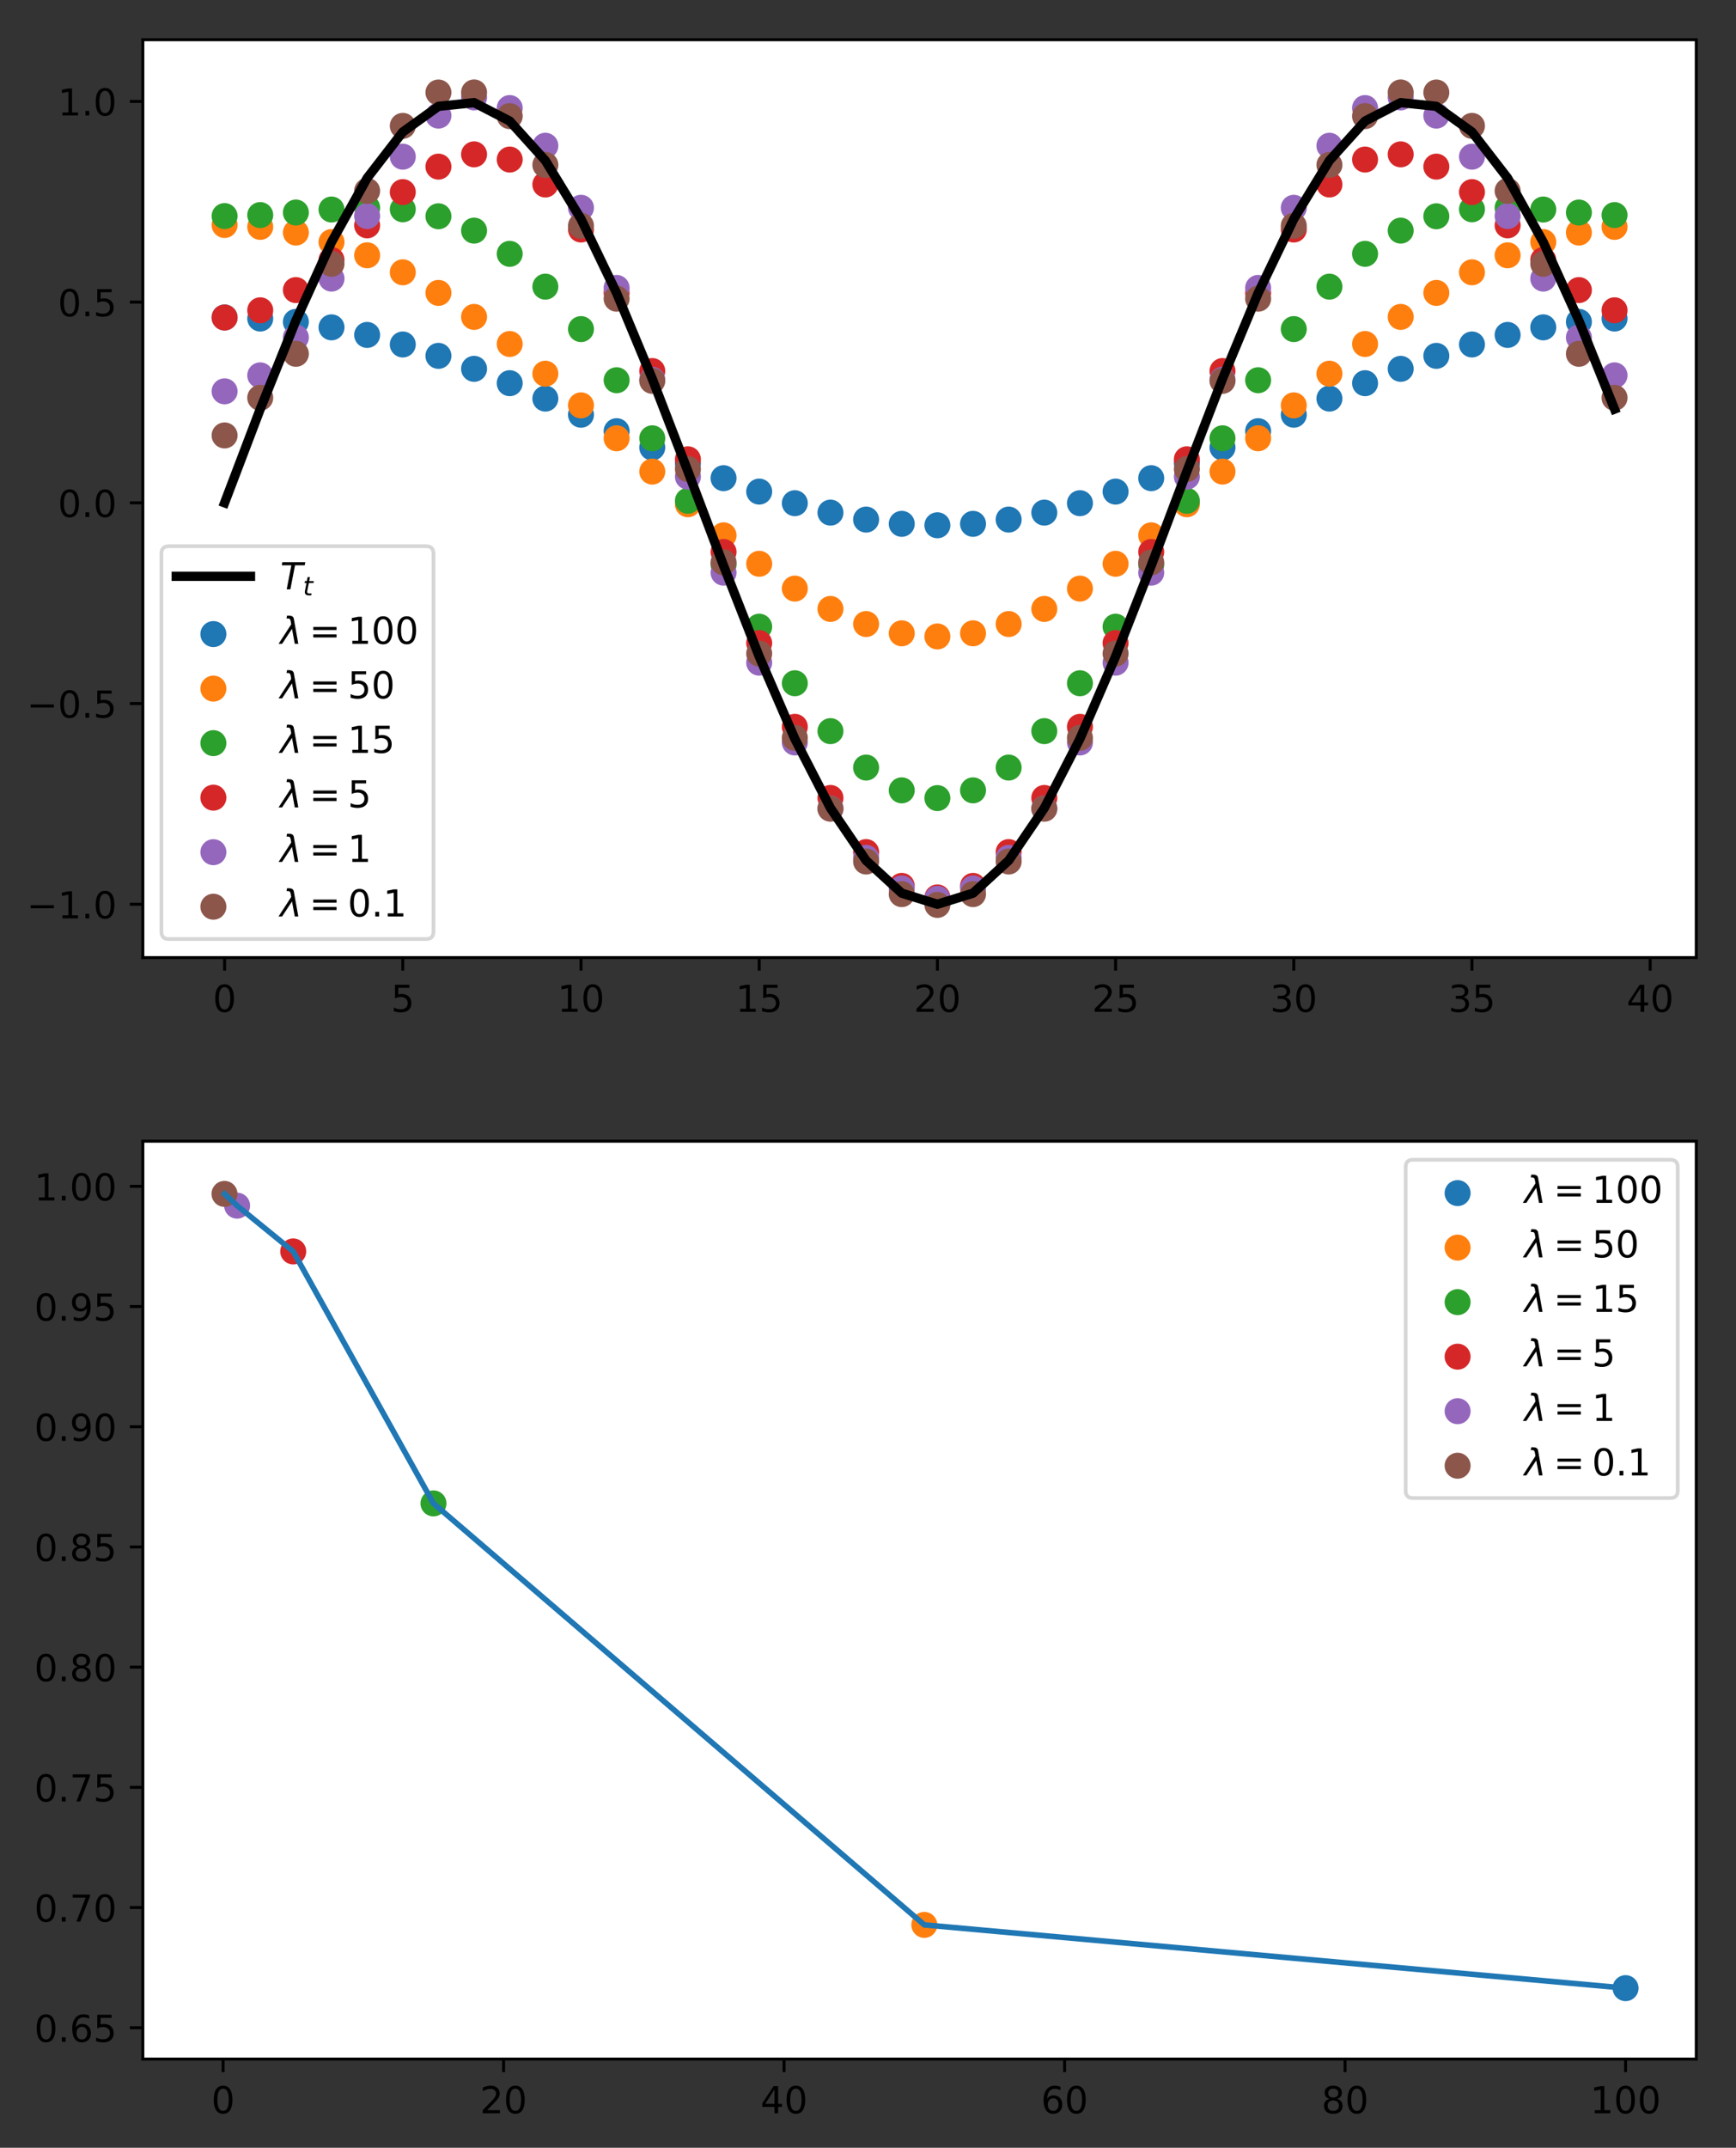 <?xml version="1.0" encoding="utf-8" standalone="no"?>
<!DOCTYPE svg PUBLIC "-//W3C//DTD SVG 1.1//EN"
  "http://www.w3.org/Graphics/SVG/1.1/DTD/svg11.dtd">
<!-- Created with matplotlib (https://matplotlib.org/) -->
<svg height="578.178pt" version="1.1" viewBox="0 0 467.683 578.178" width="467.683pt" xmlns="http://www.w3.org/2000/svg" xmlns:xlink="http://www.w3.org/1999/xlink">
 <rect x="0" y="0" width="467.683" height="578.178" fill="#333333" stroke="none"/>
 <defs>
  <style type="text/css">
*{stroke-linecap:butt;stroke-linejoin:round;}
  </style>
 </defs>
 <g id="figure_1">
  <g id="patch_1">
   <path d="M 0 578.178 
L 467.683 578.178 
L 467.683 0 
L 0 0 
z
" style="fill:none;"/>
  </g>
  <g id="axes_1">
   <g id="patch_2">
    <path d="M 38.483 257.791 
L 456.983 257.791 
L 456.983 10.7 
L 38.483 10.7 
z
" style="fill:#ffffff;"/>
   </g>
   <g id="PathCollection_1">
    <defs>
     <path d="M 0 3 
C 0.796 3 1.559 2.684 2.121 2.121 
C 2.684 1.559 3 0.796 3 0 
C 3 -0.796 2.684 -1.559 2.121 -2.121 
C 1.559 -2.684 0.796 -3 0 -3 
C -0.796 -3 -1.559 -2.684 -2.121 -2.121 
C -2.684 -1.559 -3 -0.796 -3 0 
C -3 0.796 -2.684 1.559 -2.121 2.121 
C -1.559 2.684 -0.796 3 0 3 
z
" id="m4010c85665" style="stroke:#1f77b4;"/>
    </defs>
    <g clip-path="url(#pe5f112ad91)">
     <use style="fill:#1f77b4;stroke:#1f77b4;" x="60.506" xlink:href="#m4010c85665" y="85.452"/>
     <use style="fill:#1f77b4;stroke:#1f77b4;" x="70.107" xlink:href="#m4010c85665" y="85.751"/>
     <use style="fill:#1f77b4;stroke:#1f77b4;" x="79.708" xlink:href="#m4010c85665" y="86.646"/>
     <use style="fill:#1f77b4;stroke:#1f77b4;" x="89.31" xlink:href="#m4010c85665" y="88.124"/>
     <use style="fill:#1f77b4;stroke:#1f77b4;" x="98.911" xlink:href="#m4010c85665" y="90.164"/>
     <use style="fill:#1f77b4;stroke:#1f77b4;" x="108.513" xlink:href="#m4010c85665" y="92.735"/>
     <use style="fill:#1f77b4;stroke:#1f77b4;" x="118.114" xlink:href="#m4010c85665" y="95.796"/>
     <use style="fill:#1f77b4;stroke:#1f77b4;" x="127.715" xlink:href="#m4010c85665" y="99.292"/>
     <use style="fill:#1f77b4;stroke:#1f77b4;" x="137.317" xlink:href="#m4010c85665" y="103.155"/>
     <use style="fill:#1f77b4;stroke:#1f77b4;" x="146.918" xlink:href="#m4010c85665" y="107.304"/>
     <use style="fill:#1f77b4;stroke:#1f77b4;" x="156.52" xlink:href="#m4010c85665" y="111.645"/>
     <use style="fill:#1f77b4;stroke:#1f77b4;" x="166.121" xlink:href="#m4010c85665" y="116.073"/>
     <use style="fill:#1f77b4;stroke:#1f77b4;" x="175.722" xlink:href="#m4010c85665" y="120.475"/>
     <use style="fill:#1f77b4;stroke:#1f77b4;" x="185.324" xlink:href="#m4010c85665" y="124.732"/>
     <use style="fill:#1f77b4;stroke:#1f77b4;" x="194.925" xlink:href="#m4010c85665" y="128.725"/>
     <use style="fill:#1f77b4;stroke:#1f77b4;" x="204.527" xlink:href="#m4010c85665" y="132.337"/>
     <use style="fill:#1f77b4;stroke:#1f77b4;" x="214.128" xlink:href="#m4010c85665" y="135.46"/>
     <use style="fill:#1f77b4;stroke:#1f77b4;" x="223.729" xlink:href="#m4010c85665" y="137.998"/>
     <use style="fill:#1f77b4;stroke:#1f77b4;" x="233.331" xlink:href="#m4010c85665" y="139.871"/>
     <use style="fill:#1f77b4;stroke:#1f77b4;" x="242.932" xlink:href="#m4010c85665" y="141.019"/>
     <use style="fill:#1f77b4;stroke:#1f77b4;" x="252.534" xlink:href="#m4010c85665" y="141.406"/>
     <use style="fill:#1f77b4;stroke:#1f77b4;" x="262.135" xlink:href="#m4010c85665" y="141.019"/>
     <use style="fill:#1f77b4;stroke:#1f77b4;" x="271.736" xlink:href="#m4010c85665" y="139.871"/>
     <use style="fill:#1f77b4;stroke:#1f77b4;" x="281.338" xlink:href="#m4010c85665" y="137.998"/>
     <use style="fill:#1f77b4;stroke:#1f77b4;" x="290.939" xlink:href="#m4010c85665" y="135.46"/>
     <use style="fill:#1f77b4;stroke:#1f77b4;" x="300.541" xlink:href="#m4010c85665" y="132.337"/>
     <use style="fill:#1f77b4;stroke:#1f77b4;" x="310.142" xlink:href="#m4010c85665" y="128.725"/>
     <use style="fill:#1f77b4;stroke:#1f77b4;" x="319.743" xlink:href="#m4010c85665" y="124.732"/>
     <use style="fill:#1f77b4;stroke:#1f77b4;" x="329.345" xlink:href="#m4010c85665" y="120.475"/>
     <use style="fill:#1f77b4;stroke:#1f77b4;" x="338.946" xlink:href="#m4010c85665" y="116.073"/>
     <use style="fill:#1f77b4;stroke:#1f77b4;" x="348.547" xlink:href="#m4010c85665" y="111.645"/>
     <use style="fill:#1f77b4;stroke:#1f77b4;" x="358.149" xlink:href="#m4010c85665" y="107.304"/>
     <use style="fill:#1f77b4;stroke:#1f77b4;" x="367.75" xlink:href="#m4010c85665" y="103.155"/>
     <use style="fill:#1f77b4;stroke:#1f77b4;" x="377.352" xlink:href="#m4010c85665" y="99.292"/>
     <use style="fill:#1f77b4;stroke:#1f77b4;" x="386.953" xlink:href="#m4010c85665" y="95.796"/>
     <use style="fill:#1f77b4;stroke:#1f77b4;" x="396.554" xlink:href="#m4010c85665" y="92.735"/>
     <use style="fill:#1f77b4;stroke:#1f77b4;" x="406.156" xlink:href="#m4010c85665" y="90.164"/>
     <use style="fill:#1f77b4;stroke:#1f77b4;" x="415.757" xlink:href="#m4010c85665" y="88.124"/>
     <use style="fill:#1f77b4;stroke:#1f77b4;" x="425.359" xlink:href="#m4010c85665" y="86.646"/>
     <use style="fill:#1f77b4;stroke:#1f77b4;" x="434.96" xlink:href="#m4010c85665" y="85.751"/>
    </g>
   </g>
   <g id="PathCollection_2">
    <defs>
     <path d="M 0 3 
C 0.796 3 1.559 2.684 2.121 2.121 
C 2.684 1.559 3 0.796 3 0 
C 3 -0.796 2.684 -1.559 2.121 -2.121 
C 1.559 -2.684 0.796 -3 0 -3 
C -0.796 -3 -1.559 -2.684 -2.121 -2.121 
C -2.684 -1.559 -3 -0.796 -3 0 
C -3 0.796 -2.684 1.559 -2.121 2.121 
C -1.559 2.684 -0.796 3 0 3 
z
" id="m04464d5b89" style="stroke:#ff7f0e;"/>
    </defs>
    <g clip-path="url(#pe5f112ad91)">
     <use style="fill:#ff7f0e;stroke:#ff7f0e;" x="60.506" xlink:href="#m04464d5b89" y="60.57"/>
     <use style="fill:#ff7f0e;stroke:#ff7f0e;" x="70.107" xlink:href="#m04464d5b89" y="61.08"/>
     <use style="fill:#ff7f0e;stroke:#ff7f0e;" x="79.708" xlink:href="#m04464d5b89" y="62.609"/>
     <use style="fill:#ff7f0e;stroke:#ff7f0e;" x="89.31" xlink:href="#m04464d5b89" y="65.16"/>
     <use style="fill:#ff7f0e;stroke:#ff7f0e;" x="98.911" xlink:href="#m04464d5b89" y="68.728"/>
     <use style="fill:#ff7f0e;stroke:#ff7f0e;" x="108.513" xlink:href="#m04464d5b89" y="73.302"/>
     <use style="fill:#ff7f0e;stroke:#ff7f0e;" x="118.114" xlink:href="#m04464d5b89" y="78.849"/>
     <use style="fill:#ff7f0e;stroke:#ff7f0e;" x="127.715" xlink:href="#m04464d5b89" y="85.313"/>
     <use style="fill:#ff7f0e;stroke:#ff7f0e;" x="137.317" xlink:href="#m04464d5b89" y="92.604"/>
     <use style="fill:#ff7f0e;stroke:#ff7f0e;" x="146.918" xlink:href="#m04464d5b89" y="100.596"/>
     <use style="fill:#ff7f0e;stroke:#ff7f0e;" x="156.52" xlink:href="#m04464d5b89" y="109.124"/>
     <use style="fill:#ff7f0e;stroke:#ff7f0e;" x="166.121" xlink:href="#m04464d5b89" y="117.986"/>
     <use style="fill:#ff7f0e;stroke:#ff7f0e;" x="175.722" xlink:href="#m04464d5b89" y="126.947"/>
     <use style="fill:#ff7f0e;stroke:#ff7f0e;" x="185.324" xlink:href="#m04464d5b89" y="135.747"/>
     <use style="fill:#ff7f0e;stroke:#ff7f0e;" x="194.925" xlink:href="#m04464d5b89" y="144.113"/>
     <use style="fill:#ff7f0e;stroke:#ff7f0e;" x="204.527" xlink:href="#m04464d5b89" y="151.769"/>
     <use style="fill:#ff7f0e;stroke:#ff7f0e;" x="214.128" xlink:href="#m04464d5b89" y="158.453"/>
     <use style="fill:#ff7f0e;stroke:#ff7f0e;" x="223.729" xlink:href="#m04464d5b89" y="163.925"/>
     <use style="fill:#ff7f0e;stroke:#ff7f0e;" x="233.331" xlink:href="#m04464d5b89" y="167.988"/>
     <use style="fill:#ff7f0e;stroke:#ff7f0e;" x="242.932" xlink:href="#m04464d5b89" y="170.488"/>
     <use style="fill:#ff7f0e;stroke:#ff7f0e;" x="252.534" xlink:href="#m04464d5b89" y="171.332"/>
     <use style="fill:#ff7f0e;stroke:#ff7f0e;" x="262.135" xlink:href="#m04464d5b89" y="170.488"/>
     <use style="fill:#ff7f0e;stroke:#ff7f0e;" x="271.736" xlink:href="#m04464d5b89" y="167.988"/>
     <use style="fill:#ff7f0e;stroke:#ff7f0e;" x="281.338" xlink:href="#m04464d5b89" y="163.925"/>
     <use style="fill:#ff7f0e;stroke:#ff7f0e;" x="290.939" xlink:href="#m04464d5b89" y="158.453"/>
     <use style="fill:#ff7f0e;stroke:#ff7f0e;" x="300.541" xlink:href="#m04464d5b89" y="151.769"/>
     <use style="fill:#ff7f0e;stroke:#ff7f0e;" x="310.142" xlink:href="#m04464d5b89" y="144.113"/>
     <use style="fill:#ff7f0e;stroke:#ff7f0e;" x="319.743" xlink:href="#m04464d5b89" y="135.747"/>
     <use style="fill:#ff7f0e;stroke:#ff7f0e;" x="329.345" xlink:href="#m04464d5b89" y="126.947"/>
     <use style="fill:#ff7f0e;stroke:#ff7f0e;" x="338.946" xlink:href="#m04464d5b89" y="117.986"/>
     <use style="fill:#ff7f0e;stroke:#ff7f0e;" x="348.547" xlink:href="#m04464d5b89" y="109.124"/>
     <use style="fill:#ff7f0e;stroke:#ff7f0e;" x="358.149" xlink:href="#m04464d5b89" y="100.596"/>
     <use style="fill:#ff7f0e;stroke:#ff7f0e;" x="367.75" xlink:href="#m04464d5b89" y="92.604"/>
     <use style="fill:#ff7f0e;stroke:#ff7f0e;" x="377.352" xlink:href="#m04464d5b89" y="85.313"/>
     <use style="fill:#ff7f0e;stroke:#ff7f0e;" x="386.953" xlink:href="#m04464d5b89" y="78.849"/>
     <use style="fill:#ff7f0e;stroke:#ff7f0e;" x="396.554" xlink:href="#m04464d5b89" y="73.302"/>
     <use style="fill:#ff7f0e;stroke:#ff7f0e;" x="406.156" xlink:href="#m04464d5b89" y="68.728"/>
     <use style="fill:#ff7f0e;stroke:#ff7f0e;" x="415.757" xlink:href="#m04464d5b89" y="65.16"/>
     <use style="fill:#ff7f0e;stroke:#ff7f0e;" x="425.359" xlink:href="#m04464d5b89" y="62.609"/>
     <use style="fill:#ff7f0e;stroke:#ff7f0e;" x="434.96" xlink:href="#m04464d5b89" y="61.08"/>
    </g>
   </g>
   <g id="PathCollection_3">
    <defs>
     <path d="M 0 3 
C 0.796 3 1.559 2.684 2.121 2.121 
C 2.684 1.559 3 0.796 3 0 
C 3 -0.796 2.684 -1.559 2.121 -2.121 
C 1.559 -2.684 0.796 -3 0 -3 
C -0.796 -3 -1.559 -2.684 -2.121 -2.121 
C -2.684 -1.559 -3 -0.796 -3 0 
C -3 0.796 -2.684 1.559 -2.121 2.121 
C -1.559 2.684 -0.796 3 0 3 
z
" id="md164a7ac64" style="stroke:#2ca02c;"/>
    </defs>
    <g clip-path="url(#pe5f112ad91)">
     <use style="fill:#2ca02c;stroke:#2ca02c;" x="60.506" xlink:href="#md164a7ac64" y="58.167"/>
     <use style="fill:#2ca02c;stroke:#2ca02c;" x="70.107" xlink:href="#md164a7ac64" y="57.9"/>
     <use style="fill:#2ca02c;stroke:#2ca02c;" x="79.708" xlink:href="#md164a7ac64" y="57.214"/>
     <use style="fill:#2ca02c;stroke:#2ca02c;" x="89.31" xlink:href="#md164a7ac64" y="56.401"/>
     <use style="fill:#2ca02c;stroke:#2ca02c;" x="98.911" xlink:href="#md164a7ac64" y="55.928"/>
     <use style="fill:#2ca02c;stroke:#2ca02c;" x="108.513" xlink:href="#md164a7ac64" y="56.34"/>
     <use style="fill:#2ca02c;stroke:#2ca02c;" x="118.114" xlink:href="#md164a7ac64" y="58.22"/>
     <use style="fill:#2ca02c;stroke:#2ca02c;" x="127.715" xlink:href="#md164a7ac64" y="62.083"/>
     <use style="fill:#2ca02c;stroke:#2ca02c;" x="137.317" xlink:href="#md164a7ac64" y="68.33"/>
     <use style="fill:#2ca02c;stroke:#2ca02c;" x="146.918" xlink:href="#md164a7ac64" y="77.169"/>
     <use style="fill:#2ca02c;stroke:#2ca02c;" x="156.52" xlink:href="#md164a7ac64" y="88.594"/>
     <use style="fill:#2ca02c;stroke:#2ca02c;" x="166.121" xlink:href="#md164a7ac64" y="102.358"/>
     <use style="fill:#2ca02c;stroke:#2ca02c;" x="175.722" xlink:href="#md164a7ac64" y="117.99"/>
     <use style="fill:#2ca02c;stroke:#2ca02c;" x="185.324" xlink:href="#md164a7ac64" y="134.819"/>
     <use style="fill:#2ca02c;stroke:#2ca02c;" x="194.925" xlink:href="#md164a7ac64" y="152.026"/>
     <use style="fill:#2ca02c;stroke:#2ca02c;" x="204.527" xlink:href="#md164a7ac64" y="168.705"/>
     <use style="fill:#2ca02c;stroke:#2ca02c;" x="214.128" xlink:href="#md164a7ac64" y="183.93"/>
     <use style="fill:#2ca02c;stroke:#2ca02c;" x="223.729" xlink:href="#md164a7ac64" y="196.825"/>
     <use style="fill:#2ca02c;stroke:#2ca02c;" x="233.331" xlink:href="#md164a7ac64" y="206.631"/>
     <use style="fill:#2ca02c;stroke:#2ca02c;" x="242.932" xlink:href="#md164a7ac64" y="212.762"/>
     <use style="fill:#2ca02c;stroke:#2ca02c;" x="252.534" xlink:href="#md164a7ac64" y="214.847"/>
     <use style="fill:#2ca02c;stroke:#2ca02c;" x="262.135" xlink:href="#md164a7ac64" y="212.762"/>
     <use style="fill:#2ca02c;stroke:#2ca02c;" x="271.736" xlink:href="#md164a7ac64" y="206.631"/>
     <use style="fill:#2ca02c;stroke:#2ca02c;" x="281.338" xlink:href="#md164a7ac64" y="196.825"/>
     <use style="fill:#2ca02c;stroke:#2ca02c;" x="290.939" xlink:href="#md164a7ac64" y="183.93"/>
     <use style="fill:#2ca02c;stroke:#2ca02c;" x="300.541" xlink:href="#md164a7ac64" y="168.705"/>
     <use style="fill:#2ca02c;stroke:#2ca02c;" x="310.142" xlink:href="#md164a7ac64" y="152.026"/>
     <use style="fill:#2ca02c;stroke:#2ca02c;" x="319.743" xlink:href="#md164a7ac64" y="134.819"/>
     <use style="fill:#2ca02c;stroke:#2ca02c;" x="329.345" xlink:href="#md164a7ac64" y="117.99"/>
     <use style="fill:#2ca02c;stroke:#2ca02c;" x="338.946" xlink:href="#md164a7ac64" y="102.358"/>
     <use style="fill:#2ca02c;stroke:#2ca02c;" x="348.547" xlink:href="#md164a7ac64" y="88.594"/>
     <use style="fill:#2ca02c;stroke:#2ca02c;" x="358.149" xlink:href="#md164a7ac64" y="77.169"/>
     <use style="fill:#2ca02c;stroke:#2ca02c;" x="367.75" xlink:href="#md164a7ac64" y="68.33"/>
     <use style="fill:#2ca02c;stroke:#2ca02c;" x="377.352" xlink:href="#md164a7ac64" y="62.083"/>
     <use style="fill:#2ca02c;stroke:#2ca02c;" x="386.953" xlink:href="#md164a7ac64" y="58.22"/>
     <use style="fill:#2ca02c;stroke:#2ca02c;" x="396.554" xlink:href="#md164a7ac64" y="56.34"/>
     <use style="fill:#2ca02c;stroke:#2ca02c;" x="406.156" xlink:href="#md164a7ac64" y="55.928"/>
     <use style="fill:#2ca02c;stroke:#2ca02c;" x="415.757" xlink:href="#md164a7ac64" y="56.401"/>
     <use style="fill:#2ca02c;stroke:#2ca02c;" x="425.359" xlink:href="#md164a7ac64" y="57.214"/>
     <use style="fill:#2ca02c;stroke:#2ca02c;" x="434.96" xlink:href="#md164a7ac64" y="57.9"/>
    </g>
   </g>
   <g id="PathCollection_4">
    <defs>
     <path d="M 0 3 
C 0.796 3 1.559 2.684 2.121 2.121 
C 2.684 1.559 3 0.796 3 0 
C 3 -0.796 2.684 -1.559 2.121 -2.121 
C 1.559 -2.684 0.796 -3 0 -3 
C -0.796 -3 -1.559 -2.684 -2.121 -2.121 
C -2.684 -1.559 -3 -0.796 -3 0 
C -3 0.796 -2.684 1.559 -2.121 2.121 
C -1.559 2.684 -0.796 3 0 3 
z
" id="m3188f1aa80" style="stroke:#d62728;"/>
    </defs>
    <g clip-path="url(#pe5f112ad91)">
     <use style="fill:#d62728;stroke:#d62728;" x="60.506" xlink:href="#m3188f1aa80" y="85.485"/>
     <use style="fill:#d62728;stroke:#d62728;" x="70.107" xlink:href="#m3188f1aa80" y="83.533"/>
     <use style="fill:#d62728;stroke:#d62728;" x="79.708" xlink:href="#m3188f1aa80" y="78.09"/>
     <use style="fill:#d62728;stroke:#d62728;" x="89.31" xlink:href="#m3188f1aa80" y="69.983"/>
     <use style="fill:#d62728;stroke:#d62728;" x="98.911" xlink:href="#m3188f1aa80" y="60.667"/>
     <use style="fill:#d62728;stroke:#d62728;" x="108.513" xlink:href="#m3188f1aa80" y="51.714"/>
     <use style="fill:#d62728;stroke:#d62728;" x="118.114" xlink:href="#m3188f1aa80" y="44.858"/>
     <use style="fill:#d62728;stroke:#d62728;" x="127.715" xlink:href="#m3188f1aa80" y="41.552"/>
     <use style="fill:#d62728;stroke:#d62728;" x="137.317" xlink:href="#m3188f1aa80" y="42.953"/>
     <use style="fill:#d62728;stroke:#d62728;" x="146.918" xlink:href="#m3188f1aa80" y="49.668"/>
     <use style="fill:#d62728;stroke:#d62728;" x="156.52" xlink:href="#m3188f1aa80" y="61.786"/>
     <use style="fill:#d62728;stroke:#d62728;" x="166.121" xlink:href="#m3188f1aa80" y="78.835"/>
     <use style="fill:#d62728;stroke:#d62728;" x="175.722" xlink:href="#m3188f1aa80" y="99.885"/>
     <use style="fill:#d62728;stroke:#d62728;" x="185.324" xlink:href="#m3188f1aa80" y="123.641"/>
     <use style="fill:#d62728;stroke:#d62728;" x="194.925" xlink:href="#m3188f1aa80" y="148.585"/>
     <use style="fill:#d62728;stroke:#d62728;" x="204.527" xlink:href="#m3188f1aa80" y="173.113"/>
     <use style="fill:#d62728;stroke:#d62728;" x="214.128" xlink:href="#m3188f1aa80" y="195.66"/>
     <use style="fill:#d62728;stroke:#d62728;" x="223.729" xlink:href="#m3188f1aa80" y="214.809"/>
     <use style="fill:#d62728;stroke:#d62728;" x="233.331" xlink:href="#m3188f1aa80" y="229.38"/>
     <use style="fill:#d62728;stroke:#d62728;" x="242.932" xlink:href="#m3188f1aa80" y="238.486"/>
     <use style="fill:#d62728;stroke:#d62728;" x="252.534" xlink:href="#m3188f1aa80" y="241.584"/>
     <use style="fill:#d62728;stroke:#d62728;" x="262.135" xlink:href="#m3188f1aa80" y="238.486"/>
     <use style="fill:#d62728;stroke:#d62728;" x="271.736" xlink:href="#m3188f1aa80" y="229.38"/>
     <use style="fill:#d62728;stroke:#d62728;" x="281.338" xlink:href="#m3188f1aa80" y="214.809"/>
     <use style="fill:#d62728;stroke:#d62728;" x="290.939" xlink:href="#m3188f1aa80" y="195.66"/>
     <use style="fill:#d62728;stroke:#d62728;" x="300.541" xlink:href="#m3188f1aa80" y="173.113"/>
     <use style="fill:#d62728;stroke:#d62728;" x="310.142" xlink:href="#m3188f1aa80" y="148.585"/>
     <use style="fill:#d62728;stroke:#d62728;" x="319.743" xlink:href="#m3188f1aa80" y="123.641"/>
     <use style="fill:#d62728;stroke:#d62728;" x="329.345" xlink:href="#m3188f1aa80" y="99.885"/>
     <use style="fill:#d62728;stroke:#d62728;" x="338.946" xlink:href="#m3188f1aa80" y="78.835"/>
     <use style="fill:#d62728;stroke:#d62728;" x="348.547" xlink:href="#m3188f1aa80" y="61.786"/>
     <use style="fill:#d62728;stroke:#d62728;" x="358.149" xlink:href="#m3188f1aa80" y="49.668"/>
     <use style="fill:#d62728;stroke:#d62728;" x="367.75" xlink:href="#m3188f1aa80" y="42.953"/>
     <use style="fill:#d62728;stroke:#d62728;" x="377.352" xlink:href="#m3188f1aa80" y="41.552"/>
     <use style="fill:#d62728;stroke:#d62728;" x="386.953" xlink:href="#m3188f1aa80" y="44.858"/>
     <use style="fill:#d62728;stroke:#d62728;" x="396.554" xlink:href="#m3188f1aa80" y="51.714"/>
     <use style="fill:#d62728;stroke:#d62728;" x="406.156" xlink:href="#m3188f1aa80" y="60.667"/>
     <use style="fill:#d62728;stroke:#d62728;" x="415.757" xlink:href="#m3188f1aa80" y="69.983"/>
     <use style="fill:#d62728;stroke:#d62728;" x="425.359" xlink:href="#m3188f1aa80" y="78.09"/>
     <use style="fill:#d62728;stroke:#d62728;" x="434.96" xlink:href="#m3188f1aa80" y="83.533"/>
    </g>
   </g>
   <g id="PathCollection_5">
    <defs>
     <path d="M 0 3 
C 0.796 3 1.559 2.684 2.121 2.121 
C 2.684 1.559 3 0.796 3 0 
C 3 -0.796 2.684 -1.559 2.121 -2.121 
C 1.559 -2.684 0.796 -3 0 -3 
C -0.796 -3 -1.559 -2.684 -2.121 -2.121 
C -2.684 -1.559 -3 -0.796 -3 0 
C -3 0.796 -2.684 1.559 -2.121 2.121 
C -1.559 2.684 -0.796 3 0 3 
z
" id="m96a8553c4a" style="stroke:#9467bd;"/>
    </defs>
    <g clip-path="url(#pe5f112ad91)">
     <use style="fill:#9467bd;stroke:#9467bd;" x="60.506" xlink:href="#m96a8553c4a" y="105.347"/>
     <use style="fill:#9467bd;stroke:#9467bd;" x="70.107" xlink:href="#m96a8553c4a" y="101.048"/>
     <use style="fill:#9467bd;stroke:#9467bd;" x="79.708" xlink:href="#m96a8553c4a" y="90.846"/>
     <use style="fill:#9467bd;stroke:#9467bd;" x="89.31" xlink:href="#m96a8553c4a" y="75"/>
     <use style="fill:#9467bd;stroke:#9467bd;" x="98.911" xlink:href="#m96a8553c4a" y="58.156"/>
     <use style="fill:#9467bd;stroke:#9467bd;" x="108.513" xlink:href="#m96a8553c4a" y="42.18"/>
     <use style="fill:#9467bd;stroke:#9467bd;" x="118.114" xlink:href="#m96a8553c4a" y="31.123"/>
     <use style="fill:#9467bd;stroke:#9467bd;" x="127.715" xlink:href="#m96a8553c4a" y="26.223"/>
     <use style="fill:#9467bd;stroke:#9467bd;" x="137.317" xlink:href="#m96a8553c4a" y="29.089"/>
     <use style="fill:#9467bd;stroke:#9467bd;" x="146.918" xlink:href="#m96a8553c4a" y="39.237"/>
     <use style="fill:#9467bd;stroke:#9467bd;" x="156.52" xlink:href="#m96a8553c4a" y="55.935"/>
     <use style="fill:#9467bd;stroke:#9467bd;" x="166.121" xlink:href="#m96a8553c4a" y="77.511"/>
     <use style="fill:#9467bd;stroke:#9467bd;" x="175.722" xlink:href="#m96a8553c4a" y="102.235"/>
     <use style="fill:#9467bd;stroke:#9467bd;" x="185.324" xlink:href="#m96a8553c4a" y="128.318"/>
     <use style="fill:#9467bd;stroke:#9467bd;" x="194.925" xlink:href="#m96a8553c4a" y="154.158"/>
     <use style="fill:#9467bd;stroke:#9467bd;" x="204.527" xlink:href="#m96a8553c4a" y="178.395"/>
     <use style="fill:#9467bd;stroke:#9467bd;" x="214.128" xlink:href="#m96a8553c4a" y="199.873"/>
     <use style="fill:#9467bd;stroke:#9467bd;" x="223.729" xlink:href="#m96a8553c4a" y="217.648"/>
     <use style="fill:#9467bd;stroke:#9467bd;" x="233.331" xlink:href="#m96a8553c4a" y="230.941"/>
     <use style="fill:#9467bd;stroke:#9467bd;" x="242.932" xlink:href="#m96a8553c4a" y="239.166"/>
     <use style="fill:#9467bd;stroke:#9467bd;" x="252.534" xlink:href="#m96a8553c4a" y="241.95"/>
     <use style="fill:#9467bd;stroke:#9467bd;" x="262.135" xlink:href="#m96a8553c4a" y="239.166"/>
     <use style="fill:#9467bd;stroke:#9467bd;" x="271.736" xlink:href="#m96a8553c4a" y="230.941"/>
     <use style="fill:#9467bd;stroke:#9467bd;" x="281.338" xlink:href="#m96a8553c4a" y="217.648"/>
     <use style="fill:#9467bd;stroke:#9467bd;" x="290.939" xlink:href="#m96a8553c4a" y="199.873"/>
     <use style="fill:#9467bd;stroke:#9467bd;" x="300.541" xlink:href="#m96a8553c4a" y="178.395"/>
     <use style="fill:#9467bd;stroke:#9467bd;" x="310.142" xlink:href="#m96a8553c4a" y="154.158"/>
     <use style="fill:#9467bd;stroke:#9467bd;" x="319.743" xlink:href="#m96a8553c4a" y="128.318"/>
     <use style="fill:#9467bd;stroke:#9467bd;" x="329.345" xlink:href="#m96a8553c4a" y="102.235"/>
     <use style="fill:#9467bd;stroke:#9467bd;" x="338.946" xlink:href="#m96a8553c4a" y="77.511"/>
     <use style="fill:#9467bd;stroke:#9467bd;" x="348.547" xlink:href="#m96a8553c4a" y="55.935"/>
     <use style="fill:#9467bd;stroke:#9467bd;" x="358.149" xlink:href="#m96a8553c4a" y="39.237"/>
     <use style="fill:#9467bd;stroke:#9467bd;" x="367.75" xlink:href="#m96a8553c4a" y="29.089"/>
     <use style="fill:#9467bd;stroke:#9467bd;" x="377.352" xlink:href="#m96a8553c4a" y="26.223"/>
     <use style="fill:#9467bd;stroke:#9467bd;" x="386.953" xlink:href="#m96a8553c4a" y="31.123"/>
     <use style="fill:#9467bd;stroke:#9467bd;" x="396.554" xlink:href="#m96a8553c4a" y="42.18"/>
     <use style="fill:#9467bd;stroke:#9467bd;" x="406.156" xlink:href="#m96a8553c4a" y="58.156"/>
     <use style="fill:#9467bd;stroke:#9467bd;" x="415.757" xlink:href="#m96a8553c4a" y="75"/>
     <use style="fill:#9467bd;stroke:#9467bd;" x="425.359" xlink:href="#m96a8553c4a" y="90.846"/>
     <use style="fill:#9467bd;stroke:#9467bd;" x="434.96" xlink:href="#m96a8553c4a" y="101.048"/>
    </g>
   </g>
   <g id="PathCollection_6">
    <defs>
     <path d="M 0 3 
C 0.796 3 1.559 2.684 2.121 2.121 
C 2.684 1.559 3 0.796 3 0 
C 3 -0.796 2.684 -1.559 2.121 -2.121 
C 1.559 -2.684 0.796 -3 0 -3 
C -0.796 -3 -1.559 -2.684 -2.121 -2.121 
C -2.684 -1.559 -3 -0.796 -3 0 
C -3 0.796 -2.684 1.559 -2.121 2.121 
C -1.559 2.684 -0.796 3 0 3 
z
" id="m5368da5c8d" style="stroke:#8c564b;"/>
    </defs>
    <g clip-path="url(#pe5f112ad91)">
     <use style="fill:#8c564b;stroke:#8c564b;" x="60.506" xlink:href="#m5368da5c8d" y="117.219"/>
     <use style="fill:#8c564b;stroke:#8c564b;" x="70.107" xlink:href="#m5368da5c8d" y="107.082"/>
     <use style="fill:#8c564b;stroke:#8c564b;" x="79.708" xlink:href="#m5368da5c8d" y="95.244"/>
     <use style="fill:#8c564b;stroke:#8c564b;" x="89.31" xlink:href="#m5368da5c8d" y="71.017"/>
     <use style="fill:#8c564b;stroke:#8c564b;" x="98.911" xlink:href="#m5368da5c8d" y="51.391"/>
     <use style="fill:#8c564b;stroke:#8c564b;" x="108.513" xlink:href="#m5368da5c8d" y="33.885"/>
     <use style="fill:#8c564b;stroke:#8c564b;" x="118.114" xlink:href="#m5368da5c8d" y="24.902"/>
     <use style="fill:#8c564b;stroke:#8c564b;" x="127.715" xlink:href="#m5368da5c8d" y="24.885"/>
     <use style="fill:#8c564b;stroke:#8c564b;" x="137.317" xlink:href="#m5368da5c8d" y="31.264"/>
     <use style="fill:#8c564b;stroke:#8c564b;" x="146.918" xlink:href="#m5368da5c8d" y="44.394"/>
     <use style="fill:#8c564b;stroke:#8c564b;" x="156.52" xlink:href="#m5368da5c8d" y="60.772"/>
     <use style="fill:#8c564b;stroke:#8c564b;" x="166.121" xlink:href="#m5368da5c8d" y="80.411"/>
     <use style="fill:#8c564b;stroke:#8c564b;" x="175.722" xlink:href="#m5368da5c8d" y="102.526"/>
     <use style="fill:#8c564b;stroke:#8c564b;" x="185.324" xlink:href="#m5368da5c8d" y="126.268"/>
     <use style="fill:#8c564b;stroke:#8c564b;" x="194.925" xlink:href="#m5368da5c8d" y="151.384"/>
     <use style="fill:#8c564b;stroke:#8c564b;" x="204.527" xlink:href="#m5368da5c8d" y="175.944"/>
     <use style="fill:#8c564b;stroke:#8c564b;" x="214.128" xlink:href="#m5368da5c8d" y="198.626"/>
     <use style="fill:#8c564b;stroke:#8c564b;" x="223.729" xlink:href="#m5368da5c8d" y="217.705"/>
     <use style="fill:#8c564b;stroke:#8c564b;" x="233.331" xlink:href="#m5368da5c8d" y="231.919"/>
     <use style="fill:#8c564b;stroke:#8c564b;" x="242.932" xlink:href="#m5368da5c8d" y="240.701"/>
     <use style="fill:#8c564b;stroke:#8c564b;" x="252.534" xlink:href="#m5368da5c8d" y="243.605"/>
     <use style="fill:#8c564b;stroke:#8c564b;" x="262.135" xlink:href="#m5368da5c8d" y="240.701"/>
     <use style="fill:#8c564b;stroke:#8c564b;" x="271.736" xlink:href="#m5368da5c8d" y="231.919"/>
     <use style="fill:#8c564b;stroke:#8c564b;" x="281.338" xlink:href="#m5368da5c8d" y="217.705"/>
     <use style="fill:#8c564b;stroke:#8c564b;" x="290.939" xlink:href="#m5368da5c8d" y="198.626"/>
     <use style="fill:#8c564b;stroke:#8c564b;" x="300.541" xlink:href="#m5368da5c8d" y="175.944"/>
     <use style="fill:#8c564b;stroke:#8c564b;" x="310.142" xlink:href="#m5368da5c8d" y="151.384"/>
     <use style="fill:#8c564b;stroke:#8c564b;" x="319.743" xlink:href="#m5368da5c8d" y="126.268"/>
     <use style="fill:#8c564b;stroke:#8c564b;" x="329.345" xlink:href="#m5368da5c8d" y="102.526"/>
     <use style="fill:#8c564b;stroke:#8c564b;" x="338.946" xlink:href="#m5368da5c8d" y="80.411"/>
     <use style="fill:#8c564b;stroke:#8c564b;" x="348.547" xlink:href="#m5368da5c8d" y="60.772"/>
     <use style="fill:#8c564b;stroke:#8c564b;" x="358.149" xlink:href="#m5368da5c8d" y="44.394"/>
     <use style="fill:#8c564b;stroke:#8c564b;" x="367.75" xlink:href="#m5368da5c8d" y="31.264"/>
     <use style="fill:#8c564b;stroke:#8c564b;" x="377.352" xlink:href="#m5368da5c8d" y="24.885"/>
     <use style="fill:#8c564b;stroke:#8c564b;" x="386.953" xlink:href="#m5368da5c8d" y="24.902"/>
     <use style="fill:#8c564b;stroke:#8c564b;" x="396.554" xlink:href="#m5368da5c8d" y="33.885"/>
     <use style="fill:#8c564b;stroke:#8c564b;" x="406.156" xlink:href="#m5368da5c8d" y="51.391"/>
     <use style="fill:#8c564b;stroke:#8c564b;" x="415.757" xlink:href="#m5368da5c8d" y="71.017"/>
     <use style="fill:#8c564b;stroke:#8c564b;" x="425.359" xlink:href="#m5368da5c8d" y="95.244"/>
     <use style="fill:#8c564b;stroke:#8c564b;" x="434.96" xlink:href="#m5368da5c8d" y="107.082"/>
    </g>
   </g>
   <g id="matplotlib.axis_1">
    <g id="xtick_1">
     <g id="line2d_1">
      <defs>
       <path d="M 0 0 
L 0 3.5 
" id="m0ebfb92ab1" style="stroke:#000000;stroke-width:0.8;"/>
      </defs>
      <g>
       <use style="stroke:#000000;stroke-width:0.8;" x="60.506" xlink:href="#m0ebfb92ab1" y="257.791"/>
      </g>
     </g>
     <g id="text_1">
      <!-- 0 -->
      <defs>
       <path d="M 31.781 66.406 
Q 24.172 66.406 20.328 58.906 
Q 16.5 51.422 16.5 36.375 
Q 16.5 21.391 20.328 13.891 
Q 24.172 6.391 31.781 6.391 
Q 39.453 6.391 43.281 13.891 
Q 47.125 21.391 47.125 36.375 
Q 47.125 51.422 43.281 58.906 
Q 39.453 66.406 31.781 66.406 
z
M 31.781 74.219 
Q 44.047 74.219 50.516 64.516 
Q 56.984 54.828 56.984 36.375 
Q 56.984 17.969 50.516 8.266 
Q 44.047 -1.422 31.781 -1.422 
Q 19.531 -1.422 13.062 8.266 
Q 6.594 17.969 6.594 36.375 
Q 6.594 54.828 13.062 64.516 
Q 19.531 74.219 31.781 74.219 
z
" id="DejaVuSans-48"/>
      </defs>
      <g transform="translate(57.324 272.389)scale(0.1 -0.1)">
       <use xlink:href="#DejaVuSans-48"/>
      </g>
     </g>
    </g>
    <g id="xtick_2">
     <g id="line2d_2">
      <g>
       <use style="stroke:#000000;stroke-width:0.8;" x="108.513" xlink:href="#m0ebfb92ab1" y="257.791"/>
      </g>
     </g>
     <g id="text_2">
      <!-- 5 -->
      <defs>
       <path d="M 10.797 72.906 
L 49.516 72.906 
L 49.516 64.594 
L 19.828 64.594 
L 19.828 46.734 
Q 21.969 47.469 24.109 47.828 
Q 26.266 48.188 28.422 48.188 
Q 40.625 48.188 47.75 41.5 
Q 54.891 34.812 54.891 23.391 
Q 54.891 11.625 47.562 5.094 
Q 40.234 -1.422 26.906 -1.422 
Q 22.312 -1.422 17.547 -0.641 
Q 12.797 0.141 7.719 1.703 
L 7.719 11.625 
Q 12.109 9.234 16.797 8.062 
Q 21.484 6.891 26.703 6.891 
Q 35.156 6.891 40.078 11.328 
Q 45.016 15.766 45.016 23.391 
Q 45.016 31 40.078 35.438 
Q 35.156 39.891 26.703 39.891 
Q 22.75 39.891 18.812 39.016 
Q 14.891 38.141 10.797 36.281 
z
" id="DejaVuSans-53"/>
      </defs>
      <g transform="translate(105.331 272.389)scale(0.1 -0.1)">
       <use xlink:href="#DejaVuSans-53"/>
      </g>
     </g>
    </g>
    <g id="xtick_3">
     <g id="line2d_3">
      <g>
       <use style="stroke:#000000;stroke-width:0.8;" x="156.52" xlink:href="#m0ebfb92ab1" y="257.791"/>
      </g>
     </g>
     <g id="text_3">
      <!-- 10 -->
      <defs>
       <path d="M 12.406 8.297 
L 28.516 8.297 
L 28.516 63.922 
L 10.984 60.406 
L 10.984 69.391 
L 28.422 72.906 
L 38.281 72.906 
L 38.281 8.297 
L 54.391 8.297 
L 54.391 0 
L 12.406 0 
z
" id="DejaVuSans-49"/>
      </defs>
      <g transform="translate(150.157 272.389)scale(0.1 -0.1)">
       <use xlink:href="#DejaVuSans-49"/>
       <use x="63.623" xlink:href="#DejaVuSans-48"/>
      </g>
     </g>
    </g>
    <g id="xtick_4">
     <g id="line2d_4">
      <g>
       <use style="stroke:#000000;stroke-width:0.8;" x="204.527" xlink:href="#m0ebfb92ab1" y="257.791"/>
      </g>
     </g>
     <g id="text_4">
      <!-- 15 -->
      <g transform="translate(198.164 272.389)scale(0.1 -0.1)">
       <use xlink:href="#DejaVuSans-49"/>
       <use x="63.623" xlink:href="#DejaVuSans-53"/>
      </g>
     </g>
    </g>
    <g id="xtick_5">
     <g id="line2d_5">
      <g>
       <use style="stroke:#000000;stroke-width:0.8;" x="252.534" xlink:href="#m0ebfb92ab1" y="257.791"/>
      </g>
     </g>
     <g id="text_5">
      <!-- 20 -->
      <defs>
       <path d="M 19.188 8.297 
L 53.609 8.297 
L 53.609 0 
L 7.328 0 
L 7.328 8.297 
Q 12.938 14.109 22.625 23.891 
Q 32.328 33.688 34.812 36.531 
Q 39.547 41.844 41.422 45.531 
Q 43.312 49.219 43.312 52.781 
Q 43.312 58.594 39.234 62.25 
Q 35.156 65.922 28.609 65.922 
Q 23.969 65.922 18.812 64.312 
Q 13.672 62.703 7.812 59.422 
L 7.812 69.391 
Q 13.766 71.781 18.938 73 
Q 24.125 74.219 28.422 74.219 
Q 39.75 74.219 46.484 68.547 
Q 53.219 62.891 53.219 53.422 
Q 53.219 48.922 51.531 44.891 
Q 49.859 40.875 45.406 35.406 
Q 44.188 33.984 37.641 27.219 
Q 31.109 20.453 19.188 8.297 
z
" id="DejaVuSans-50"/>
      </defs>
      <g transform="translate(246.171 272.389)scale(0.1 -0.1)">
       <use xlink:href="#DejaVuSans-50"/>
       <use x="63.623" xlink:href="#DejaVuSans-48"/>
      </g>
     </g>
    </g>
    <g id="xtick_6">
     <g id="line2d_6">
      <g>
       <use style="stroke:#000000;stroke-width:0.8;" x="300.541" xlink:href="#m0ebfb92ab1" y="257.791"/>
      </g>
     </g>
     <g id="text_6">
      <!-- 25 -->
      <g transform="translate(294.178 272.389)scale(0.1 -0.1)">
       <use xlink:href="#DejaVuSans-50"/>
       <use x="63.623" xlink:href="#DejaVuSans-53"/>
      </g>
     </g>
    </g>
    <g id="xtick_7">
     <g id="line2d_7">
      <g>
       <use style="stroke:#000000;stroke-width:0.8;" x="348.547" xlink:href="#m0ebfb92ab1" y="257.791"/>
      </g>
     </g>
     <g id="text_7">
      <!-- 30 -->
      <defs>
       <path d="M 40.578 39.312 
Q 47.656 37.797 51.625 33 
Q 55.609 28.219 55.609 21.188 
Q 55.609 10.406 48.188 4.484 
Q 40.766 -1.422 27.094 -1.422 
Q 22.516 -1.422 17.656 -0.516 
Q 12.797 0.391 7.625 2.203 
L 7.625 11.719 
Q 11.719 9.328 16.594 8.109 
Q 21.484 6.891 26.812 6.891 
Q 36.078 6.891 40.938 10.547 
Q 45.797 14.203 45.797 21.188 
Q 45.797 27.641 41.281 31.266 
Q 36.766 34.906 28.719 34.906 
L 20.219 34.906 
L 20.219 43.016 
L 29.109 43.016 
Q 36.375 43.016 40.234 45.922 
Q 44.094 48.828 44.094 54.297 
Q 44.094 59.906 40.109 62.906 
Q 36.141 65.922 28.719 65.922 
Q 24.656 65.922 20.016 65.031 
Q 15.375 64.156 9.812 62.312 
L 9.812 71.094 
Q 15.438 72.656 20.344 73.438 
Q 25.25 74.219 29.594 74.219 
Q 40.828 74.219 47.359 69.109 
Q 53.906 64.016 53.906 55.328 
Q 53.906 49.266 50.438 45.094 
Q 46.969 40.922 40.578 39.312 
z
" id="DejaVuSans-51"/>
      </defs>
      <g transform="translate(342.185 272.389)scale(0.1 -0.1)">
       <use xlink:href="#DejaVuSans-51"/>
       <use x="63.623" xlink:href="#DejaVuSans-48"/>
      </g>
     </g>
    </g>
    <g id="xtick_8">
     <g id="line2d_8">
      <g>
       <use style="stroke:#000000;stroke-width:0.8;" x="396.554" xlink:href="#m0ebfb92ab1" y="257.791"/>
      </g>
     </g>
     <g id="text_8">
      <!-- 35 -->
      <g transform="translate(390.192 272.389)scale(0.1 -0.1)">
       <use xlink:href="#DejaVuSans-51"/>
       <use x="63.623" xlink:href="#DejaVuSans-53"/>
      </g>
     </g>
    </g>
    <g id="xtick_9">
     <g id="line2d_9">
      <g>
       <use style="stroke:#000000;stroke-width:0.8;" x="444.561" xlink:href="#m0ebfb92ab1" y="257.791"/>
      </g>
     </g>
     <g id="text_9">
      <!-- 40 -->
      <defs>
       <path d="M 37.797 64.312 
L 12.891 25.391 
L 37.797 25.391 
z
M 35.203 72.906 
L 47.609 72.906 
L 47.609 25.391 
L 58.016 25.391 
L 58.016 17.188 
L 47.609 17.188 
L 47.609 0 
L 37.797 0 
L 37.797 17.188 
L 4.891 17.188 
L 4.891 26.703 
z
" id="DejaVuSans-52"/>
      </defs>
      <g transform="translate(438.199 272.389)scale(0.1 -0.1)">
       <use xlink:href="#DejaVuSans-52"/>
       <use x="63.623" xlink:href="#DejaVuSans-48"/>
      </g>
     </g>
    </g>
   </g>
   <g id="matplotlib.axis_2">
    <g id="ytick_1">
     <g id="line2d_10">
      <defs>
       <path d="M 0 0 
L -3.5 0 
" id="mab49c73484" style="stroke:#000000;stroke-width:0.8;"/>
      </defs>
      <g>
       <use style="stroke:#000000;stroke-width:0.8;" x="38.483" xlink:href="#mab49c73484" y="243.43"/>
      </g>
     </g>
     <g id="text_10">
      <!-- −1.0 -->
      <defs>
       <path d="M 10.594 35.5 
L 73.188 35.5 
L 73.188 27.203 
L 10.594 27.203 
z
" id="DejaVuSans-8722"/>
       <path d="M 10.688 12.406 
L 21 12.406 
L 21 0 
L 10.688 0 
z
" id="DejaVuSans-46"/>
      </defs>
      <g transform="translate(7.2 247.229)scale(0.1 -0.1)">
       <use xlink:href="#DejaVuSans-8722"/>
       <use x="83.789" xlink:href="#DejaVuSans-49"/>
       <use x="147.412" xlink:href="#DejaVuSans-46"/>
       <use x="179.199" xlink:href="#DejaVuSans-48"/>
      </g>
     </g>
    </g>
    <g id="ytick_2">
     <g id="line2d_11">
      <g>
       <use style="stroke:#000000;stroke-width:0.8;" x="38.483" xlink:href="#mab49c73484" y="189.397"/>
      </g>
     </g>
     <g id="text_11">
      <!-- −0.5 -->
      <g transform="translate(7.2 193.196)scale(0.1 -0.1)">
       <use xlink:href="#DejaVuSans-8722"/>
       <use x="83.789" xlink:href="#DejaVuSans-48"/>
       <use x="147.412" xlink:href="#DejaVuSans-46"/>
       <use x="179.199" xlink:href="#DejaVuSans-53"/>
      </g>
     </g>
    </g>
    <g id="ytick_3">
     <g id="line2d_12">
      <g>
       <use style="stroke:#000000;stroke-width:0.8;" x="38.483" xlink:href="#mab49c73484" y="135.363"/>
      </g>
     </g>
     <g id="text_12">
      <!-- 0.0 -->
      <g transform="translate(15.58 139.162)scale(0.1 -0.1)">
       <use xlink:href="#DejaVuSans-48"/>
       <use x="63.623" xlink:href="#DejaVuSans-46"/>
       <use x="95.41" xlink:href="#DejaVuSans-48"/>
      </g>
     </g>
    </g>
    <g id="ytick_4">
     <g id="line2d_13">
      <g>
       <use style="stroke:#000000;stroke-width:0.8;" x="38.483" xlink:href="#mab49c73484" y="81.329"/>
      </g>
     </g>
     <g id="text_13">
      <!-- 0.5 -->
      <g transform="translate(15.58 85.129)scale(0.1 -0.1)">
       <use xlink:href="#DejaVuSans-48"/>
       <use x="63.623" xlink:href="#DejaVuSans-46"/>
       <use x="95.41" xlink:href="#DejaVuSans-53"/>
      </g>
     </g>
    </g>
    <g id="ytick_5">
     <g id="line2d_14">
      <g>
       <use style="stroke:#000000;stroke-width:0.8;" x="38.483" xlink:href="#mab49c73484" y="27.296"/>
      </g>
     </g>
     <g id="text_14">
      <!-- 1.0 -->
      <g transform="translate(15.58 31.095)scale(0.1 -0.1)">
       <use xlink:href="#DejaVuSans-49"/>
       <use x="63.623" xlink:href="#DejaVuSans-46"/>
       <use x="95.41" xlink:href="#DejaVuSans-48"/>
      </g>
     </g>
    </g>
   </g>
   <g id="line2d_15">
    <path clip-path="url(#pe5f112ad91)" d="M 60.506 135.363 
L 70.107 110.135 
L 79.708 86.301 
L 89.31 65.179 
L 98.911 47.935 
L 108.513 35.522 
L 118.114 28.626 
L 127.715 27.629 
L 137.317 32.585 
L 146.918 43.221 
L 156.52 58.948 
L 166.121 78.898 
L 175.722 101.968 
L 185.324 126.884 
L 194.925 152.268 
L 204.527 176.718 
L 214.128 198.883 
L 223.729 217.538 
L 233.331 231.651 
L 242.932 240.444 
L 252.534 243.43 
L 262.135 240.444 
L 271.736 231.651 
L 281.338 217.538 
L 290.939 198.883 
L 300.541 176.718 
L 310.142 152.268 
L 319.743 126.884 
L 329.345 101.968 
L 338.946 78.898 
L 348.547 58.948 
L 358.149 43.221 
L 367.75 32.585 
L 377.352 27.629 
L 386.953 28.626 
L 396.554 35.522 
L 406.156 47.935 
L 415.757 65.179 
L 425.359 86.301 
L 434.96 110.135 
" style="fill:none;stroke:#000000;stroke-linecap:square;stroke-width:2.5;"/>
   </g>
   <g id="patch_3">
    <path d="M 38.483 257.791 
L 38.483 10.7 
" style="fill:none;stroke:#000000;stroke-linecap:square;stroke-linejoin:miter;stroke-width:0.8;"/>
   </g>
   <g id="patch_4">
    <path d="M 456.983 257.791 
L 456.983 10.7 
" style="fill:none;stroke:#000000;stroke-linecap:square;stroke-linejoin:miter;stroke-width:0.8;"/>
   </g>
   <g id="patch_5">
    <path d="M 38.483 257.791 
L 456.983 257.791 
" style="fill:none;stroke:#000000;stroke-linecap:square;stroke-linejoin:miter;stroke-width:0.8;"/>
   </g>
   <g id="patch_6">
    <path d="M 38.483 10.7 
L 456.983 10.7 
" style="fill:none;stroke:#000000;stroke-linecap:square;stroke-linejoin:miter;stroke-width:0.8;"/>
   </g>
   <g id="legend_1">
    <g id="patch_7">
     <path d="M 45.483 252.791 
L 114.783 252.791 
Q 116.783 252.791 116.783 250.791 
L 116.783 149.044 
Q 116.783 147.044 114.783 147.044 
L 45.483 147.044 
Q 43.483 147.044 43.483 149.044 
L 43.483 250.791 
Q 43.483 252.791 45.483 252.791 
z
" style="fill:#ffffff;opacity:0.8;stroke:#cccccc;stroke-linejoin:miter;"/>
    </g>
    <g id="line2d_16">
     <path d="M 47.483 155.142 
L 67.483 155.142 
" style="fill:none;stroke:#000000;stroke-linecap:square;stroke-width:2.5;"/>
    </g>
    <g id="line2d_17"/>
    <g id="text_15">
     <!-- $T_{t}$ -->
     <defs>
      <path d="M 5.906 72.906 
L 67.578 72.906 
L 66.016 64.594 
L 39.984 64.594 
L 27.484 0 
L 17.578 0 
L 30.078 64.594 
L 4.297 64.594 
z
" id="DejaVuSans-Oblique-84"/>
      <path d="M 42.281 54.688 
L 40.922 47.703 
L 23 47.703 
L 17.188 18.016 
Q 16.891 16.359 16.75 15.234 
Q 16.609 14.109 16.609 13.484 
Q 16.609 10.359 18.484 8.938 
Q 20.359 7.516 24.516 7.516 
L 33.594 7.516 
L 32.078 0 
L 23.484 0 
Q 15.484 0 11.547 3.125 
Q 7.625 6.25 7.625 12.594 
Q 7.625 13.719 7.766 15.062 
Q 7.906 16.406 8.203 18.016 
L 14.016 47.703 
L 6.391 47.703 
L 7.812 54.688 
L 15.281 54.688 
L 18.312 70.219 
L 27.297 70.219 
L 24.312 54.688 
z
" id="DejaVuSans-Oblique-116"/>
     </defs>
     <g transform="translate(75.483 158.642)scale(0.1 -0.1)">
      <use transform="translate(0 0.094)" xlink:href="#DejaVuSans-Oblique-84"/>
      <use transform="translate(61.084 -16.312)scale(0.7)" xlink:href="#DejaVuSans-Oblique-116"/>
     </g>
    </g>
    <g id="PathCollection_7">
     <g>
      <use style="fill:#1f77b4;stroke:#1f77b4;" x="57.483" xlink:href="#m4010c85665" y="170.696"/>
     </g>
    </g>
    <g id="text_16">
     <!-- $\lambda=$100 -->
     <defs>
      <path d="M 36.719 67.438 
L 48.828 0 
L 39.312 0 
L 31.844 40.438 
L 5.125 0 
L -4.391 0 
L 29.734 52.438 
L 28.031 62.109 
Q 26.953 68.266 21.734 68.266 
L 17.047 68.266 
L 18.5 75.984 
L 24.219 75.875 
Q 35.203 75.734 36.719 67.438 
z
" id="DejaVuSans-Oblique-955"/>
      <path d="M 10.594 45.406 
L 73.188 45.406 
L 73.188 37.203 
L 10.594 37.203 
z
M 10.594 25.484 
L 73.188 25.484 
L 73.188 17.188 
L 10.594 17.188 
z
" id="DejaVuSans-61"/>
     </defs>
     <g transform="translate(75.483 173.321)scale(0.1 -0.1)">
      <use transform="translate(0 0.016)" xlink:href="#DejaVuSans-Oblique-955"/>
      <use transform="translate(78.662 0.016)" xlink:href="#DejaVuSans-61"/>
      <use transform="translate(181.934 0.016)" xlink:href="#DejaVuSans-49"/>
      <use transform="translate(245.557 0.016)" xlink:href="#DejaVuSans-48"/>
      <use transform="translate(309.18 0.016)" xlink:href="#DejaVuSans-48"/>
     </g>
    </g>
    <g id="PathCollection_8">
     <g>
      <use style="fill:#ff7f0e;stroke:#ff7f0e;" x="57.483" xlink:href="#m04464d5b89" y="185.374"/>
     </g>
    </g>
    <g id="text_17">
     <!-- $\lambda=$50 -->
     <g transform="translate(75.483 187.999)scale(0.1 -0.1)">
      <use transform="translate(0 0.016)" xlink:href="#DejaVuSans-Oblique-955"/>
      <use transform="translate(78.662 0.016)" xlink:href="#DejaVuSans-61"/>
      <use transform="translate(181.934 0.016)" xlink:href="#DejaVuSans-53"/>
      <use transform="translate(245.557 0.016)" xlink:href="#DejaVuSans-48"/>
     </g>
    </g>
    <g id="PathCollection_9">
     <g>
      <use style="fill:#2ca02c;stroke:#2ca02c;" x="57.483" xlink:href="#md164a7ac64" y="200.052"/>
     </g>
    </g>
    <g id="text_18">
     <!-- $\lambda=$15 -->
     <g transform="translate(75.483 202.677)scale(0.1 -0.1)">
      <use transform="translate(0 0.016)" xlink:href="#DejaVuSans-Oblique-955"/>
      <use transform="translate(78.662 0.016)" xlink:href="#DejaVuSans-61"/>
      <use transform="translate(181.934 0.016)" xlink:href="#DejaVuSans-49"/>
      <use transform="translate(245.557 0.016)" xlink:href="#DejaVuSans-53"/>
     </g>
    </g>
    <g id="PathCollection_10">
     <g>
      <use style="fill:#d62728;stroke:#d62728;" x="57.483" xlink:href="#m3188f1aa80" y="214.73"/>
     </g>
    </g>
    <g id="text_19">
     <!-- $\lambda=$5 -->
     <g transform="translate(75.483 217.355)scale(0.1 -0.1)">
      <use transform="translate(0 0.016)" xlink:href="#DejaVuSans-Oblique-955"/>
      <use transform="translate(78.662 0.016)" xlink:href="#DejaVuSans-61"/>
      <use transform="translate(181.934 0.016)" xlink:href="#DejaVuSans-53"/>
     </g>
    </g>
    <g id="PathCollection_11">
     <g>
      <use style="fill:#9467bd;stroke:#9467bd;" x="57.483" xlink:href="#m96a8553c4a" y="229.408"/>
     </g>
    </g>
    <g id="text_20">
     <!-- $\lambda=$1 -->
     <g transform="translate(75.483 232.033)scale(0.1 -0.1)">
      <use transform="translate(0 0.016)" xlink:href="#DejaVuSans-Oblique-955"/>
      <use transform="translate(78.662 0.016)" xlink:href="#DejaVuSans-61"/>
      <use transform="translate(181.934 0.016)" xlink:href="#DejaVuSans-49"/>
     </g>
    </g>
    <g id="PathCollection_12">
     <g>
      <use style="fill:#8c564b;stroke:#8c564b;" x="57.483" xlink:href="#m5368da5c8d" y="244.086"/>
     </g>
    </g>
    <g id="text_21">
     <!-- $\lambda=$0.1 -->
     <g transform="translate(75.483 246.711)scale(0.1 -0.1)">
      <use transform="translate(0 0.016)" xlink:href="#DejaVuSans-Oblique-955"/>
      <use transform="translate(78.662 0.016)" xlink:href="#DejaVuSans-61"/>
      <use transform="translate(181.934 0.016)" xlink:href="#DejaVuSans-48"/>
      <use transform="translate(245.557 0.016)" xlink:href="#DejaVuSans-46"/>
      <use transform="translate(277.344 0.016)" xlink:href="#DejaVuSans-49"/>
     </g>
    </g>
   </g>
  </g>
  <g id="axes_2">
   <g id="patch_8">
    <path d="M 38.483 554.3 
L 456.983 554.3 
L 456.983 307.209 
L 38.483 307.209 
z
" style="fill:#ffffff;"/>
   </g>
   <g id="PathCollection_13">
    <g clip-path="url(#pa8e44a04c1)">
     <use style="fill:#1f77b4;stroke:#1f77b4;" x="437.933" xlink:href="#m4010c85665" y="535.211"/>
    </g>
   </g>
   <g id="PathCollection_14">
    <g clip-path="url(#pa8e44a04c1)">
     <use style="fill:#ff7f0e;stroke:#ff7f0e;" x="249.016" xlink:href="#m04464d5b89" y="518.183"/>
    </g>
   </g>
   <g id="PathCollection_15">
    <g clip-path="url(#pa8e44a04c1)">
     <use style="fill:#2ca02c;stroke:#2ca02c;" x="116.775" xlink:href="#md164a7ac64" y="404.716"/>
    </g>
   </g>
   <g id="PathCollection_16">
    <g clip-path="url(#pa8e44a04c1)">
     <use style="fill:#d62728;stroke:#d62728;" x="78.992" xlink:href="#m3188f1aa80" y="336.886"/>
    </g>
   </g>
   <g id="PathCollection_17">
    <g clip-path="url(#pa8e44a04c1)">
     <use style="fill:#9467bd;stroke:#9467bd;" x="63.878" xlink:href="#m96a8553c4a" y="324.563"/>
    </g>
   </g>
   <g id="PathCollection_18">
    <g clip-path="url(#pa8e44a04c1)">
     <use style="fill:#8c564b;stroke:#8c564b;" x="60.478" xlink:href="#m5368da5c8d" y="321.396"/>
    </g>
   </g>
   <g id="matplotlib.axis_3">
    <g id="xtick_10">
     <g id="line2d_18">
      <g>
       <use style="stroke:#000000;stroke-width:0.8;" x="60.1" xlink:href="#m0ebfb92ab1" y="554.3"/>
      </g>
     </g>
     <g id="text_22">
      <!-- 0 -->
      <g transform="translate(56.919 568.898)scale(0.1 -0.1)">
       <use xlink:href="#DejaVuSans-48"/>
      </g>
     </g>
    </g>
    <g id="xtick_11">
     <g id="line2d_19">
      <g>
       <use style="stroke:#000000;stroke-width:0.8;" x="135.667" xlink:href="#m0ebfb92ab1" y="554.3"/>
      </g>
     </g>
     <g id="text_23">
      <!-- 20 -->
      <g transform="translate(129.304 568.898)scale(0.1 -0.1)">
       <use xlink:href="#DejaVuSans-50"/>
       <use x="63.623" xlink:href="#DejaVuSans-48"/>
      </g>
     </g>
    </g>
    <g id="xtick_12">
     <g id="line2d_20">
      <g>
       <use style="stroke:#000000;stroke-width:0.8;" x="211.233" xlink:href="#m0ebfb92ab1" y="554.3"/>
      </g>
     </g>
     <g id="text_24">
      <!-- 40 -->
      <g transform="translate(204.871 568.898)scale(0.1 -0.1)">
       <use xlink:href="#DejaVuSans-52"/>
       <use x="63.623" xlink:href="#DejaVuSans-48"/>
      </g>
     </g>
    </g>
    <g id="xtick_13">
     <g id="line2d_21">
      <g>
       <use style="stroke:#000000;stroke-width:0.8;" x="286.8" xlink:href="#m0ebfb92ab1" y="554.3"/>
      </g>
     </g>
     <g id="text_25">
      <!-- 60 -->
      <defs>
       <path d="M 33.016 40.375 
Q 26.375 40.375 22.484 35.828 
Q 18.609 31.297 18.609 23.391 
Q 18.609 15.531 22.484 10.953 
Q 26.375 6.391 33.016 6.391 
Q 39.656 6.391 43.531 10.953 
Q 47.406 15.531 47.406 23.391 
Q 47.406 31.297 43.531 35.828 
Q 39.656 40.375 33.016 40.375 
z
M 52.594 71.297 
L 52.594 62.312 
Q 48.875 64.062 45.094 64.984 
Q 41.312 65.922 37.594 65.922 
Q 27.828 65.922 22.672 59.328 
Q 17.531 52.734 16.797 39.406 
Q 19.672 43.656 24.016 45.922 
Q 28.375 48.188 33.594 48.188 
Q 44.578 48.188 50.953 41.516 
Q 57.328 34.859 57.328 23.391 
Q 57.328 12.156 50.688 5.359 
Q 44.047 -1.422 33.016 -1.422 
Q 20.359 -1.422 13.672 8.266 
Q 6.984 17.969 6.984 36.375 
Q 6.984 53.656 15.188 63.938 
Q 23.391 74.219 37.203 74.219 
Q 40.922 74.219 44.703 73.484 
Q 48.484 72.75 52.594 71.297 
z
" id="DejaVuSans-54"/>
      </defs>
      <g transform="translate(280.437 568.898)scale(0.1 -0.1)">
       <use xlink:href="#DejaVuSans-54"/>
       <use x="63.623" xlink:href="#DejaVuSans-48"/>
      </g>
     </g>
    </g>
    <g id="xtick_14">
     <g id="line2d_22">
      <g>
       <use style="stroke:#000000;stroke-width:0.8;" x="362.366" xlink:href="#m0ebfb92ab1" y="554.3"/>
      </g>
     </g>
     <g id="text_26">
      <!-- 80 -->
      <defs>
       <path d="M 31.781 34.625 
Q 24.75 34.625 20.719 30.859 
Q 16.703 27.094 16.703 20.516 
Q 16.703 13.922 20.719 10.156 
Q 24.75 6.391 31.781 6.391 
Q 38.812 6.391 42.859 10.172 
Q 46.922 13.969 46.922 20.516 
Q 46.922 27.094 42.891 30.859 
Q 38.875 34.625 31.781 34.625 
z
M 21.922 38.812 
Q 15.578 40.375 12.031 44.719 
Q 8.5 49.078 8.5 55.328 
Q 8.5 64.062 14.719 69.141 
Q 20.953 74.219 31.781 74.219 
Q 42.672 74.219 48.875 69.141 
Q 55.078 64.062 55.078 55.328 
Q 55.078 49.078 51.531 44.719 
Q 48 40.375 41.703 38.812 
Q 48.828 37.156 52.797 32.312 
Q 56.781 27.484 56.781 20.516 
Q 56.781 9.906 50.312 4.234 
Q 43.844 -1.422 31.781 -1.422 
Q 19.734 -1.422 13.25 4.234 
Q 6.781 9.906 6.781 20.516 
Q 6.781 27.484 10.781 32.312 
Q 14.797 37.156 21.922 38.812 
z
M 18.312 54.391 
Q 18.312 48.734 21.844 45.562 
Q 25.391 42.391 31.781 42.391 
Q 38.141 42.391 41.719 45.562 
Q 45.312 48.734 45.312 54.391 
Q 45.312 60.062 41.719 63.234 
Q 38.141 66.406 31.781 66.406 
Q 25.391 66.406 21.844 63.234 
Q 18.312 60.062 18.312 54.391 
z
" id="DejaVuSans-56"/>
      </defs>
      <g transform="translate(356.004 568.898)scale(0.1 -0.1)">
       <use xlink:href="#DejaVuSans-56"/>
       <use x="63.623" xlink:href="#DejaVuSans-48"/>
      </g>
     </g>
    </g>
    <g id="xtick_15">
     <g id="line2d_23">
      <g>
       <use style="stroke:#000000;stroke-width:0.8;" x="437.933" xlink:href="#m0ebfb92ab1" y="554.3"/>
      </g>
     </g>
     <g id="text_27">
      <!-- 100 -->
      <g transform="translate(428.389 568.898)scale(0.1 -0.1)">
       <use xlink:href="#DejaVuSans-49"/>
       <use x="63.623" xlink:href="#DejaVuSans-48"/>
       <use x="127.246" xlink:href="#DejaVuSans-48"/>
      </g>
     </g>
    </g>
   </g>
   <g id="matplotlib.axis_4">
    <g id="ytick_6">
     <g id="line2d_24">
      <g>
       <use style="stroke:#000000;stroke-width:0.8;" x="38.483" xlink:href="#mab49c73484" y="545.867"/>
      </g>
     </g>
     <g id="text_28">
      <!-- 0.65 -->
      <g transform="translate(9.217 549.666)scale(0.1 -0.1)">
       <use xlink:href="#DejaVuSans-48"/>
       <use x="63.623" xlink:href="#DejaVuSans-46"/>
       <use x="95.41" xlink:href="#DejaVuSans-54"/>
       <use x="159.033" xlink:href="#DejaVuSans-53"/>
      </g>
     </g>
    </g>
    <g id="ytick_7">
     <g id="line2d_25">
      <g>
       <use style="stroke:#000000;stroke-width:0.8;" x="38.483" xlink:href="#mab49c73484" y="513.508"/>
      </g>
     </g>
     <g id="text_29">
      <!-- 0.70 -->
      <defs>
       <path d="M 8.203 72.906 
L 55.078 72.906 
L 55.078 68.703 
L 28.609 0 
L 18.312 0 
L 43.219 64.594 
L 8.203 64.594 
z
" id="DejaVuSans-55"/>
      </defs>
      <g transform="translate(9.217 517.308)scale(0.1 -0.1)">
       <use xlink:href="#DejaVuSans-48"/>
       <use x="63.623" xlink:href="#DejaVuSans-46"/>
       <use x="95.41" xlink:href="#DejaVuSans-55"/>
       <use x="159.033" xlink:href="#DejaVuSans-48"/>
      </g>
     </g>
    </g>
    <g id="ytick_8">
     <g id="line2d_26">
      <g>
       <use style="stroke:#000000;stroke-width:0.8;" x="38.483" xlink:href="#mab49c73484" y="481.15"/>
      </g>
     </g>
     <g id="text_30">
      <!-- 0.75 -->
      <g transform="translate(9.217 484.949)scale(0.1 -0.1)">
       <use xlink:href="#DejaVuSans-48"/>
       <use x="63.623" xlink:href="#DejaVuSans-46"/>
       <use x="95.41" xlink:href="#DejaVuSans-55"/>
       <use x="159.033" xlink:href="#DejaVuSans-53"/>
      </g>
     </g>
    </g>
    <g id="ytick_9">
     <g id="line2d_27">
      <g>
       <use style="stroke:#000000;stroke-width:0.8;" x="38.483" xlink:href="#mab49c73484" y="448.791"/>
      </g>
     </g>
     <g id="text_31">
      <!-- 0.80 -->
      <g transform="translate(9.217 452.591)scale(0.1 -0.1)">
       <use xlink:href="#DejaVuSans-48"/>
       <use x="63.623" xlink:href="#DejaVuSans-46"/>
       <use x="95.41" xlink:href="#DejaVuSans-56"/>
       <use x="159.033" xlink:href="#DejaVuSans-48"/>
      </g>
     </g>
    </g>
    <g id="ytick_10">
     <g id="line2d_28">
      <g>
       <use style="stroke:#000000;stroke-width:0.8;" x="38.483" xlink:href="#mab49c73484" y="416.433"/>
      </g>
     </g>
     <g id="text_32">
      <!-- 0.85 -->
      <g transform="translate(9.217 420.232)scale(0.1 -0.1)">
       <use xlink:href="#DejaVuSans-48"/>
       <use x="63.623" xlink:href="#DejaVuSans-46"/>
       <use x="95.41" xlink:href="#DejaVuSans-56"/>
       <use x="159.033" xlink:href="#DejaVuSans-53"/>
      </g>
     </g>
    </g>
    <g id="ytick_11">
     <g id="line2d_29">
      <g>
       <use style="stroke:#000000;stroke-width:0.8;" x="38.483" xlink:href="#mab49c73484" y="384.074"/>
      </g>
     </g>
     <g id="text_33">
      <!-- 0.90 -->
      <defs>
       <path d="M 10.984 1.516 
L 10.984 10.5 
Q 14.703 8.734 18.5 7.812 
Q 22.312 6.891 25.984 6.891 
Q 35.75 6.891 40.891 13.453 
Q 46.047 20.016 46.781 33.406 
Q 43.953 29.203 39.594 26.953 
Q 35.25 24.703 29.984 24.703 
Q 19.047 24.703 12.672 31.312 
Q 6.297 37.938 6.297 49.422 
Q 6.297 60.641 12.938 67.422 
Q 19.578 74.219 30.609 74.219 
Q 43.266 74.219 49.922 64.516 
Q 56.594 54.828 56.594 36.375 
Q 56.594 19.141 48.406 8.859 
Q 40.234 -1.422 26.422 -1.422 
Q 22.703 -1.422 18.891 -0.688 
Q 15.094 0.047 10.984 1.516 
z
M 30.609 32.422 
Q 37.25 32.422 41.125 36.953 
Q 45.016 41.5 45.016 49.422 
Q 45.016 57.281 41.125 61.844 
Q 37.25 66.406 30.609 66.406 
Q 23.969 66.406 20.094 61.844 
Q 16.219 57.281 16.219 49.422 
Q 16.219 41.5 20.094 36.953 
Q 23.969 32.422 30.609 32.422 
z
" id="DejaVuSans-57"/>
      </defs>
      <g transform="translate(9.217 387.874)scale(0.1 -0.1)">
       <use xlink:href="#DejaVuSans-48"/>
       <use x="63.623" xlink:href="#DejaVuSans-46"/>
       <use x="95.41" xlink:href="#DejaVuSans-57"/>
       <use x="159.033" xlink:href="#DejaVuSans-48"/>
      </g>
     </g>
    </g>
    <g id="ytick_12">
     <g id="line2d_30">
      <g>
       <use style="stroke:#000000;stroke-width:0.8;" x="38.483" xlink:href="#mab49c73484" y="351.716"/>
      </g>
     </g>
     <g id="text_34">
      <!-- 0.95 -->
      <g transform="translate(9.217 355.515)scale(0.1 -0.1)">
       <use xlink:href="#DejaVuSans-48"/>
       <use x="63.623" xlink:href="#DejaVuSans-46"/>
       <use x="95.41" xlink:href="#DejaVuSans-57"/>
       <use x="159.033" xlink:href="#DejaVuSans-53"/>
      </g>
     </g>
    </g>
    <g id="ytick_13">
     <g id="line2d_31">
      <g>
       <use style="stroke:#000000;stroke-width:0.8;" x="38.483" xlink:href="#mab49c73484" y="319.357"/>
      </g>
     </g>
     <g id="text_35">
      <!-- 1.00 -->
      <g transform="translate(9.217 323.157)scale(0.1 -0.1)">
       <use xlink:href="#DejaVuSans-49"/>
       <use x="63.623" xlink:href="#DejaVuSans-46"/>
       <use x="95.41" xlink:href="#DejaVuSans-48"/>
       <use x="159.033" xlink:href="#DejaVuSans-48"/>
      </g>
     </g>
    </g>
   </g>
   <g id="line2d_32">
    <path clip-path="url(#pa8e44a04c1)" d="M 437.933 535.211 
L 249.016 518.183 
L 116.775 404.716 
L 78.992 336.886 
L 63.878 324.563 
L 60.478 321.396 
" style="fill:none;stroke:#1f77b4;stroke-linecap:square;stroke-width:1.5;"/>
   </g>
   <g id="patch_9">
    <path d="M 38.483 554.3 
L 38.483 307.209 
" style="fill:none;stroke:#000000;stroke-linecap:square;stroke-linejoin:miter;stroke-width:0.8;"/>
   </g>
   <g id="patch_10">
    <path d="M 456.983 554.3 
L 456.983 307.209 
" style="fill:none;stroke:#000000;stroke-linecap:square;stroke-linejoin:miter;stroke-width:0.8;"/>
   </g>
   <g id="patch_11">
    <path d="M 38.483 554.3 
L 456.983 554.3 
" style="fill:none;stroke:#000000;stroke-linecap:square;stroke-linejoin:miter;stroke-width:0.8;"/>
   </g>
   <g id="patch_12">
    <path d="M 38.483 307.209 
L 456.983 307.209 
" style="fill:none;stroke:#000000;stroke-linecap:square;stroke-linejoin:miter;stroke-width:0.8;"/>
   </g>
   <g id="legend_2">
    <g id="patch_13">
     <path d="M 380.683 403.278 
L 449.983 403.278 
Q 451.983 403.278 451.983 401.278 
L 451.983 314.209 
Q 451.983 312.209 449.983 312.209 
L 380.683 312.209 
Q 378.683 312.209 378.683 314.209 
L 378.683 401.278 
Q 378.683 403.278 380.683 403.278 
z
" style="fill:#ffffff;opacity:0.8;stroke:#cccccc;stroke-linejoin:miter;"/>
    </g>
    <g id="PathCollection_19">
     <g>
      <use style="fill:#1f77b4;stroke:#1f77b4;" x="392.683" xlink:href="#m4010c85665" y="321.183"/>
     </g>
    </g>
    <g id="text_36">
     <!-- $\lambda=$100 -->
     <g transform="translate(410.683 323.808)scale(0.1 -0.1)">
      <use transform="translate(0 0.016)" xlink:href="#DejaVuSans-Oblique-955"/>
      <use transform="translate(78.662 0.016)" xlink:href="#DejaVuSans-61"/>
      <use transform="translate(181.934 0.016)" xlink:href="#DejaVuSans-49"/>
      <use transform="translate(245.557 0.016)" xlink:href="#DejaVuSans-48"/>
      <use transform="translate(309.18 0.016)" xlink:href="#DejaVuSans-48"/>
     </g>
    </g>
    <g id="PathCollection_20">
     <g>
      <use style="fill:#ff7f0e;stroke:#ff7f0e;" x="392.683" xlink:href="#m04464d5b89" y="335.861"/>
     </g>
    </g>
    <g id="text_37">
     <!-- $\lambda=$50 -->
     <g transform="translate(410.683 338.486)scale(0.1 -0.1)">
      <use transform="translate(0 0.016)" xlink:href="#DejaVuSans-Oblique-955"/>
      <use transform="translate(78.662 0.016)" xlink:href="#DejaVuSans-61"/>
      <use transform="translate(181.934 0.016)" xlink:href="#DejaVuSans-53"/>
      <use transform="translate(245.557 0.016)" xlink:href="#DejaVuSans-48"/>
     </g>
    </g>
    <g id="PathCollection_21">
     <g>
      <use style="fill:#2ca02c;stroke:#2ca02c;" x="392.683" xlink:href="#md164a7ac64" y="350.539"/>
     </g>
    </g>
    <g id="text_38">
     <!-- $\lambda=$15 -->
     <g transform="translate(410.683 353.164)scale(0.1 -0.1)">
      <use transform="translate(0 0.016)" xlink:href="#DejaVuSans-Oblique-955"/>
      <use transform="translate(78.662 0.016)" xlink:href="#DejaVuSans-61"/>
      <use transform="translate(181.934 0.016)" xlink:href="#DejaVuSans-49"/>
      <use transform="translate(245.557 0.016)" xlink:href="#DejaVuSans-53"/>
     </g>
    </g>
    <g id="PathCollection_22">
     <g>
      <use style="fill:#d62728;stroke:#d62728;" x="392.683" xlink:href="#m3188f1aa80" y="365.217"/>
     </g>
    </g>
    <g id="text_39">
     <!-- $\lambda=$5 -->
     <g transform="translate(410.683 367.842)scale(0.1 -0.1)">
      <use transform="translate(0 0.016)" xlink:href="#DejaVuSans-Oblique-955"/>
      <use transform="translate(78.662 0.016)" xlink:href="#DejaVuSans-61"/>
      <use transform="translate(181.934 0.016)" xlink:href="#DejaVuSans-53"/>
     </g>
    </g>
    <g id="PathCollection_23">
     <g>
      <use style="fill:#9467bd;stroke:#9467bd;" x="392.683" xlink:href="#m96a8553c4a" y="379.895"/>
     </g>
    </g>
    <g id="text_40">
     <!-- $\lambda=$1 -->
     <g transform="translate(410.683 382.52)scale(0.1 -0.1)">
      <use transform="translate(0 0.016)" xlink:href="#DejaVuSans-Oblique-955"/>
      <use transform="translate(78.662 0.016)" xlink:href="#DejaVuSans-61"/>
      <use transform="translate(181.934 0.016)" xlink:href="#DejaVuSans-49"/>
     </g>
    </g>
    <g id="PathCollection_24">
     <g>
      <use style="fill:#8c564b;stroke:#8c564b;" x="392.683" xlink:href="#m5368da5c8d" y="394.573"/>
     </g>
    </g>
    <g id="text_41">
     <!-- $\lambda=$0.1 -->
     <g transform="translate(410.683 397.198)scale(0.1 -0.1)">
      <use transform="translate(0 0.016)" xlink:href="#DejaVuSans-Oblique-955"/>
      <use transform="translate(78.662 0.016)" xlink:href="#DejaVuSans-61"/>
      <use transform="translate(181.934 0.016)" xlink:href="#DejaVuSans-48"/>
      <use transform="translate(245.557 0.016)" xlink:href="#DejaVuSans-46"/>
      <use transform="translate(277.344 0.016)" xlink:href="#DejaVuSans-49"/>
     </g>
    </g>
   </g>
  </g>
 </g>
 <defs>
  <clipPath id="pe5f112ad91">
   <rect height="247.091" width="418.5" x="38.483" y="10.7"/>
  </clipPath>
  <clipPath id="pa8e44a04c1">
   <rect height="247.091" width="418.5" x="38.483" y="307.209"/>
  </clipPath>
 </defs>
</svg>

